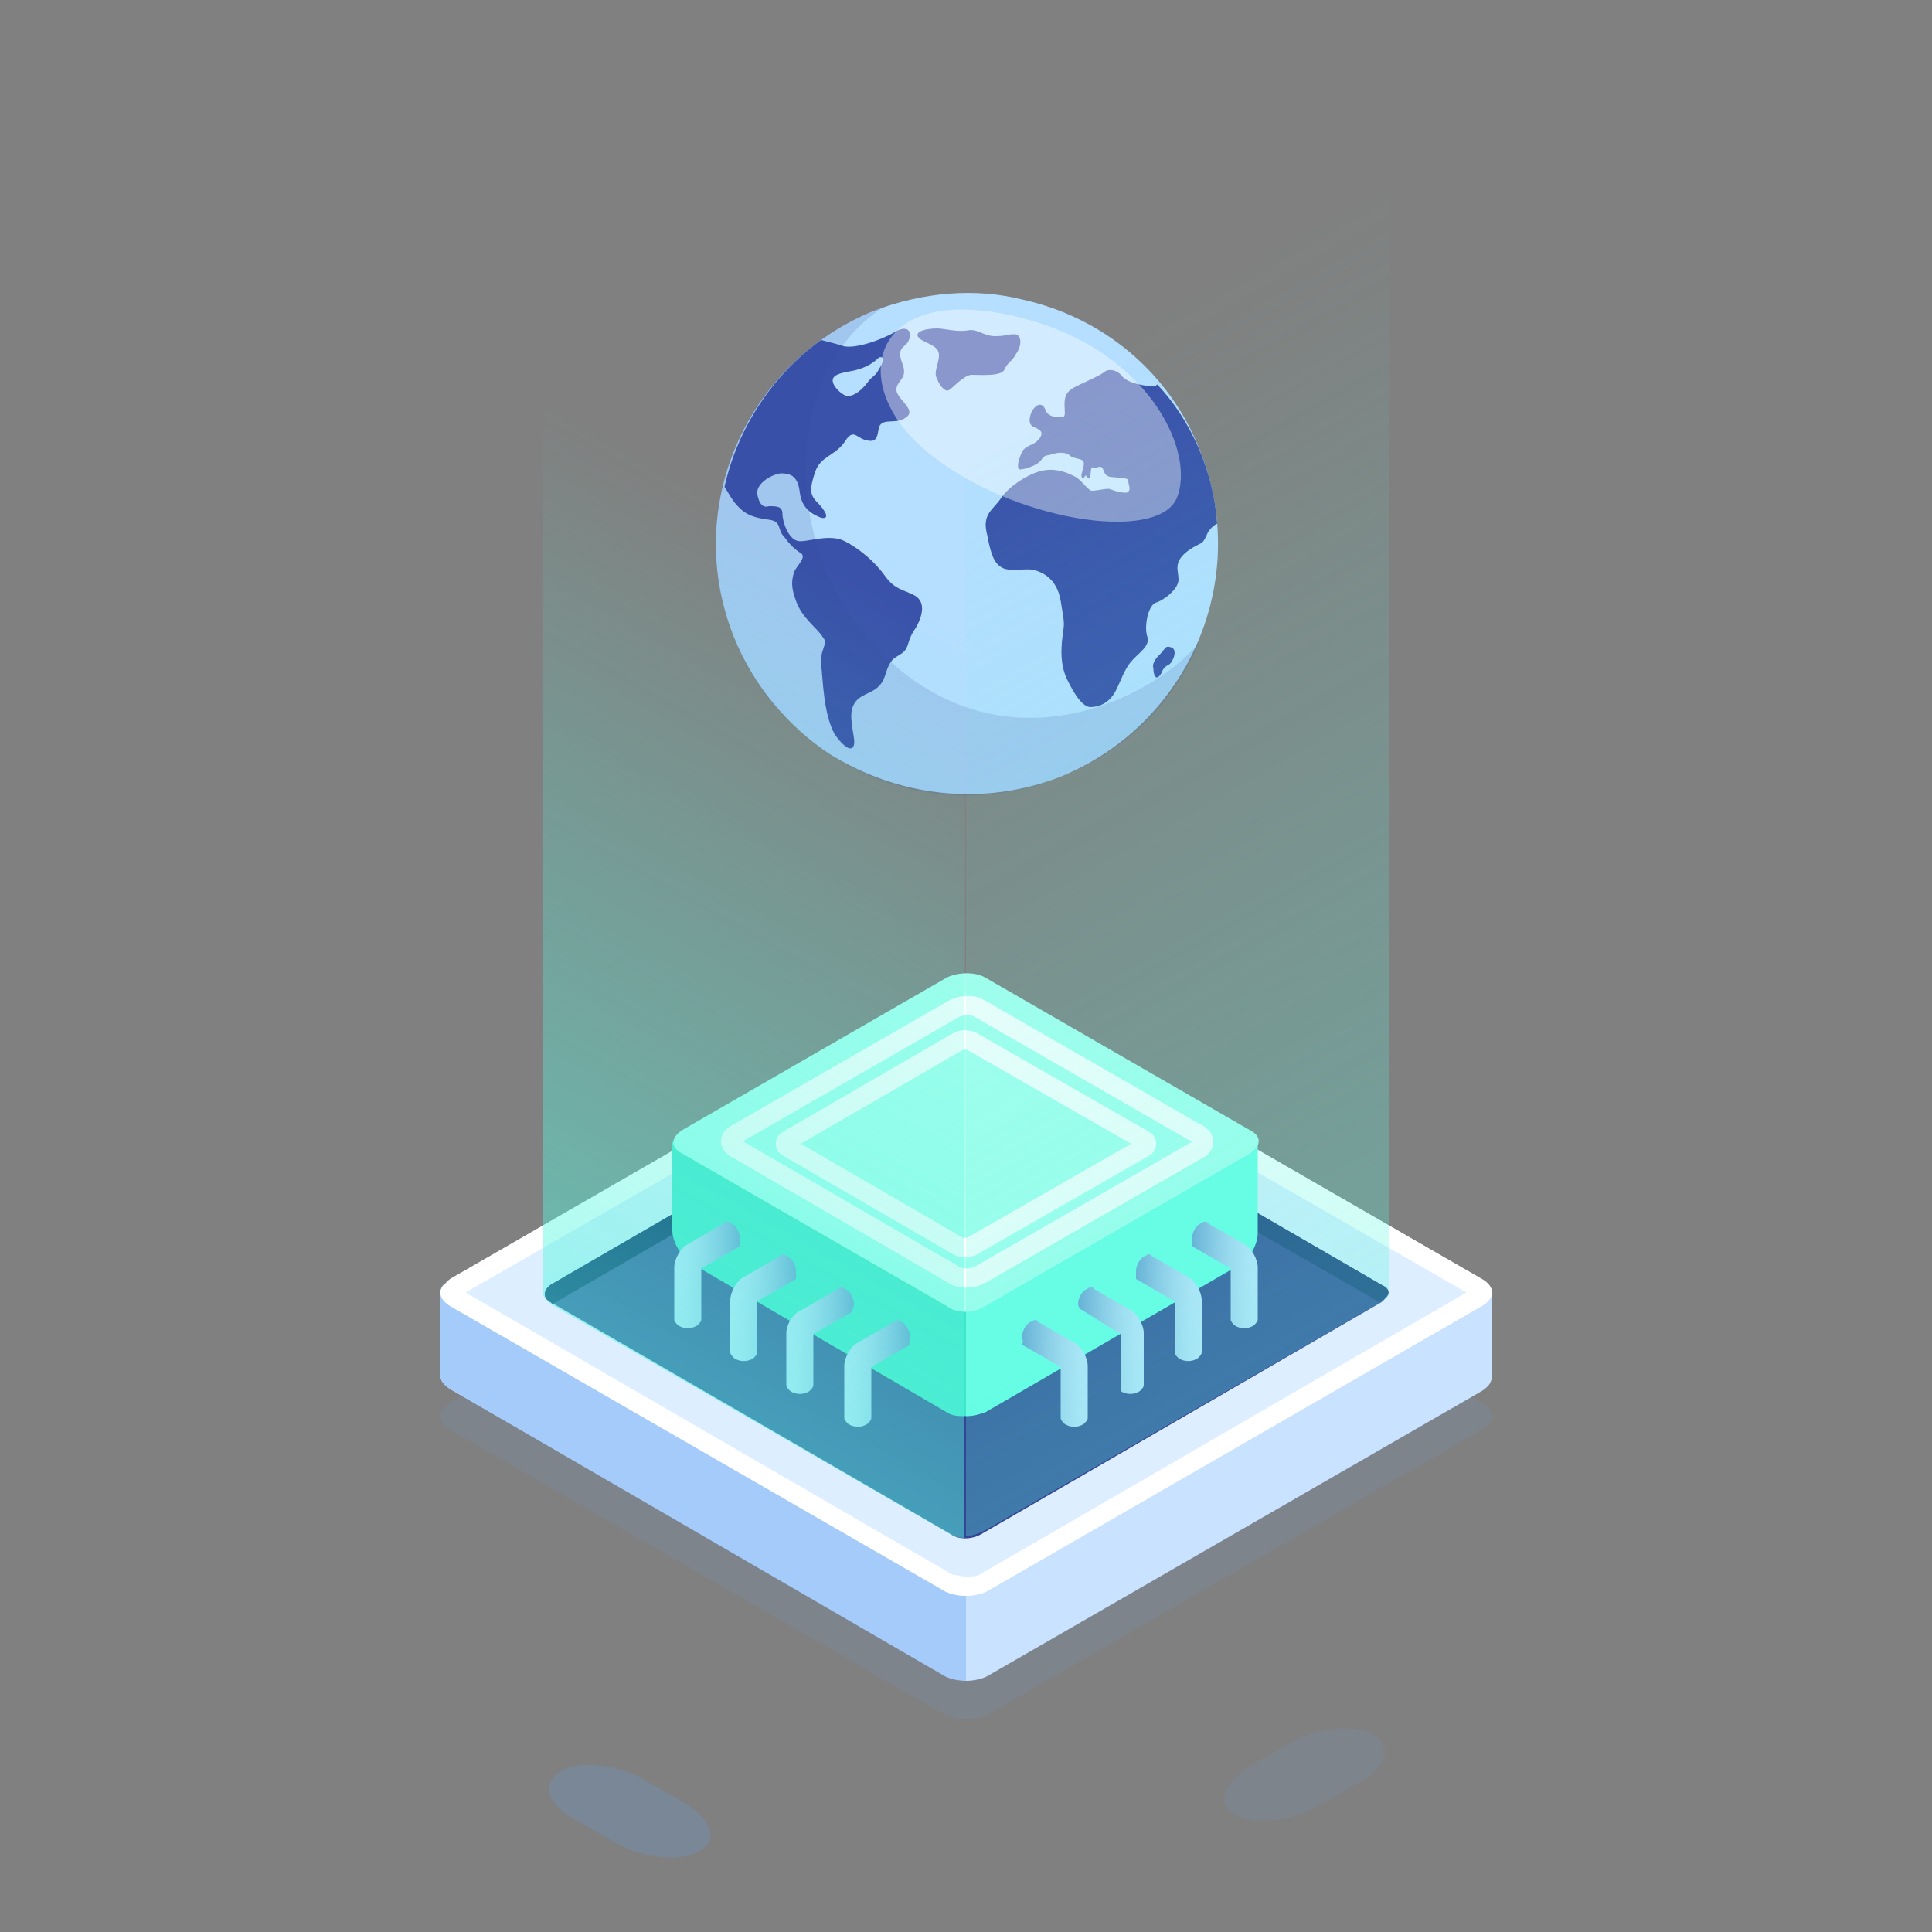 <?xml version="1.0" encoding="utf-8"?>
<!-- Generator: Adobe Illustrator 19.0.0, SVG Export Plug-In . SVG Version: 6.00 Build 0)  -->
<svg version="1.1" id="Layer_1" xmlns="http://www.w3.org/2000/svg" xmlns:xlink="http://www.w3.org/1999/xlink" x="0px" y="0px"
	 viewBox="0 0 100 100" style="enable-background:new 0 0 100 100;" xml:space="preserve">
<rect x="0" y="0" width="100" height="100" fill="#808080" stroke="none"/>
<style type="text/css">
	.st0{opacity:0.15;fill:#6B99D1;}
	.st1{fill:#DCEEFF;}
	.st2{fill:#A5CBFA;}
	.st3{fill:#C8E2FF;}
	.st4{fill:#FFFFFF;}
	.st5{fill:#344593;}
	.st6{fill:#1E3779;}
	.st7{fill:#031F60;}
	.st8{fill:none;stroke:#FFFFFF;stroke-linecap:round;stroke-miterlimit:10;}
	.st9{fill:#6CFFE6;}
	.st10{fill:#41E5C9;}
	.st11{fill:#ABFFEF;}
	.st12{fill:url(#XMLID_2_);}
	.st13{fill:url(#XMLID_3_);}
	.st14{fill:url(#XMLID_4_);}
	.st15{fill:url(#XMLID_5_);}
	.st16{fill:url(#XMLID_6_);}
	.st17{fill:url(#XMLID_7_);}
	.st18{fill:url(#XMLID_8_);}
	.st19{fill:url(#XMLID_44_);}
	.st20{fill:#B5DEFF;}
	.st21{fill:#3A52AA;}
	.st22{opacity:0.4;fill:#FFFFFF;}
	.st23{opacity:0.15;fill:#344593;}
	.st24{opacity:0.3;fill:url(#XMLID_46_);}
	.st25{opacity:0.5;fill:url(#XMLID_47_);}
</style>
<g id="XMLID_3266_">
	<g id="XMLID_3156_">
		<path id="XMLID_4158_" class="st0" d="M76.7,74L51.2,88.7C50.9,88.9,50.4,89,50,89c-0.4,0-0.9-0.1-1.2-0.3L23.3,74
			c-0.3-0.2-0.5-0.4-0.5-0.7c0-0.2,0.1-0.4,0.3-0.5c0.1-0.1,0.1-0.1,0.2-0.2l25.5-14.7c0.7-0.4,1.7-0.4,2.4,0l25.5,14.7
			C77.4,73,77.4,73.6,76.7,74z"/>
		<path id="XMLID_4171_" class="st0" d="M35.4,93.3l-2.1-1.2c-1.4-0.8-3.4-1-4.3-0.4c-1,0.6-0.7,1.7,0.8,2.5l2.1,1.2
			c1.4,0.8,3.4,1,4.3,0.4C37.2,95.3,36.9,94.2,35.4,93.3z"/>
		<path id="XMLID_3190_" class="st1" d="M76.7,71.9L51.2,86.6c-0.3,0.2-0.8,0.3-1.2,0.3c-0.4,0-0.9-0.1-1.2-0.3L23.3,71.9
			c-0.3-0.2-0.5-0.4-0.5-0.7c0-0.3,0.2-0.5,0.5-0.7l3.5-2l22.1-12.7c0.7-0.4,1.7-0.4,2.4,0l25.5,14.7C77.4,70.9,77.4,71.5,76.7,71.9
			z"/>
		<path id="XMLID_3182_" class="st2" d="M50,82v5c-0.4,0-0.9-0.1-1.2-0.3L23.3,71.9c-0.3-0.2-0.5-0.4-0.5-0.7v-4.3
			c0-0.2,0.1-0.4,0.3-0.5l3.7,2.1L50,82z"/>
		<path id="XMLID_3179_" class="st3" d="M50,82v5c0.4,0,0.9-0.1,1.2-0.3l25.5-14.7c0.3-0.2,0.5-0.4,0.5-0.7v-4.3
			c0-0.2-0.1-0.4-0.3-0.5l-3.7,2.1L50,82z"/>
		<path id="XMLID_3166_" class="st1" d="M76.7,67.6L51.2,82.3c-0.3,0.2-0.8,0.3-1.2,0.3c-0.4,0-0.9-0.1-1.2-0.3L23.3,67.6
			c-0.3-0.2-0.5-0.4-0.5-0.7c0-0.2,0.1-0.4,0.3-0.5c0.1-0.1,0.1-0.1,0.2-0.2l25.5-14.7c0.7-0.4,1.7-0.4,2.4,0l25.5,14.7
			C77.4,66.6,77.4,67.2,76.7,67.6z"/>
		<path id="XMLID_4157_" class="st0" d="M35.4,93.3l-2.1-1.2c-1.4-0.8-3.4-1-4.3-0.4c-1,0.6-0.7,1.7,0.8,2.5l2.1,1.2
			c1.4,0.8,3.4,1,4.3,0.4C37.2,95.3,36.9,94.2,35.4,93.3z"/>
		<path id="XMLID_4185_" class="st0" d="M64.7,91.4l2.1-1.2c1.4-0.8,3.4-1,4.3-0.4c1,0.6,0.7,1.7-0.8,2.5l-2.1,1.2
			c-1.4,0.8-3.4,1-4.3,0.4C62.9,93.4,63.3,92.3,64.7,91.4z"/>
		<g id="XMLID_3165_">
			<path id="XMLID_29_" class="st4" d="M50,52.2c0.3,0,0.5,0.1,0.7,0.2l25.2,14.5L50.7,81.5c-0.2,0.1-0.4,0.1-0.7,0.1
				c-0.3,0-0.5-0.1-0.7-0.1L24.1,66.9l25.2-14.5C49.5,52.3,49.7,52.2,50,52.2 M50,51.2c-0.4,0-0.9,0.1-1.2,0.3L23.3,66.2
				c-0.1,0.1-0.2,0.1-0.2,0.2c-0.2,0.2-0.3,0.3-0.3,0.5c0,0.3,0.2,0.5,0.5,0.7l25.5,14.7c0.3,0.2,0.8,0.3,1.2,0.3
				c0.4,0,0.9-0.1,1.2-0.3l25.5-14.7c0.7-0.4,0.7-1,0-1.4L51.2,51.5C50.9,51.3,50.4,51.2,50,51.2L50,51.2z"/>
		</g>
		<path id="XMLID_3164_" class="st5" d="M49.2,54.5l-20.7,12c-0.4,0.3-0.4,0.7,0,0.9l20.7,12c0.4,0.3,1.1,0.3,1.6,0l20.7-12
			c0.4-0.3,0.4-0.7,0-0.9l-20.7-12C50.4,54.3,49.6,54.3,49.2,54.5z"/>
		<path id="XMLID_3162_" class="st6" d="M71.5,66.5l-20.7-12c-0.2-0.1-0.5-0.2-0.8-0.2v0.8l21.4,12.3l0.1-0.1
			C72,67.1,72,66.7,71.5,66.5z"/>
		<path id="XMLID_3157_" class="st7" d="M50,54.3c-0.3,0-0.6,0.1-0.8,0.2l-20.7,12c-0.4,0.3-0.4,0.7,0,0.9l0.1,0.1L50,55.1L50,54.3z
			"/>
	</g>
	<path id="XMLID_3177_" class="st8" d="M50.2,61.4l6.1-3.5c0.1-0.1,0.1-0.1,0-0.2l-6.1-3.5c-0.1-0.1-0.2-0.1-0.3,0l-6.1,3.5
		c-0.1,0.1-0.1,0.1,0,0.2l6.1,3.5C49.9,61.5,50.1,61.5,50.2,61.4z"/>
	<g id="XMLID_3216_">
		<g id="XMLID_3180_">
			<g id="XMLID_3181_">
				<path id="XMLID_3183_" class="st9" d="M50,59.1v14.2c0.4,0,0.7-0.1,1-0.2l13.1-7.6c0.6-0.3,1-1.1,1-1.7v-4.6H50z"/>
				<path id="XMLID_3192_" class="st10" d="M34.8,59.1v4.6c0,0.6,0.5,1.4,1,1.7L49,73.1c0.3,0.2,0.6,0.2,1,0.2V59.1H34.8z"/>
			</g>
			<path id="XMLID_3178_" class="st11" d="M49,67.6l-13.7-7.9c-0.6-0.3-0.6-0.8,0-1.2L49,50.6c0.6-0.3,1.5-0.3,2,0l13.7,7.9
				c0.6,0.3,0.6,0.8,0,1.2L51,67.6C50.4,68,49.5,68,49,67.6z"/>
			<path id="XMLID_2301_" class="st8" d="M38.1,58.7l11.3-6.5c0.4-0.2,1-0.2,1.3,0l11.3,6.5c0.4,0.2,0.4,0.6,0,0.8L50.7,66
				c-0.4,0.2-1,0.2-1.3,0l-11.2-6.5C37.7,59.3,37.7,58.9,38.1,58.7z"/>
			<path id="XMLID_2306_" class="st8" d="M50.3,53.9l8.9,5.1c0.2,0.1,0.2,0.3,0,0.4l-8.9,5.1c-0.2,0.1-0.5,0.1-0.7,0l-8.8-5.1
				c-0.2-0.1-0.2-0.3,0-0.4l8.8-5.1C49.8,53.8,50.1,53.8,50.3,53.9z"/>
		</g>
		<g id="XMLID_2233_">
			<linearGradient id="XMLID_2_" gradientUnits="userSpaceOnUse" x1="34.852" y1="65.957" x2="38.332" y2="65.957">
				<stop  offset="0" style="stop-color:#C8E2FF"/>
				<stop  offset="0.178" style="stop-color:#C2DEFC"/>
				<stop  offset="0.41" style="stop-color:#B2D1F4"/>
				<stop  offset="0.671" style="stop-color:#97BCE7"/>
				<stop  offset="0.952" style="stop-color:#729FD5"/>
				<stop  offset="1" style="stop-color:#6B99D1"/>
			</linearGradient>
			<path id="XMLID_3230_" class="st12" d="M38.3,64.1c0-0.3-0.2-0.7-0.5-0.8c-0.1-0.1-0.3-0.1-0.3,0l0,0l-1.9,1.1
				c-0.4,0.2-0.7,0.8-0.7,1.2v2.7l0,0c0,0.1,0.1,0.2,0.2,0.3c0.3,0.2,0.7,0.2,1,0c0.1-0.1,0.2-0.2,0.2-0.3v-2.6c0-0.1,0-0.1,0.1-0.1
				l1.9-1.1c0,0,0,0,0,0l0,0l0,0C38.3,64.4,38.3,64.3,38.3,64.1z"/>
			<linearGradient id="XMLID_3_" gradientUnits="userSpaceOnUse" x1="37.768" y1="67.648" x2="41.247" y2="67.648">
				<stop  offset="0" style="stop-color:#C8E2FF"/>
				<stop  offset="0.178" style="stop-color:#C2DEFC"/>
				<stop  offset="0.41" style="stop-color:#B2D1F4"/>
				<stop  offset="0.671" style="stop-color:#97BCE7"/>
				<stop  offset="0.952" style="stop-color:#729FD5"/>
				<stop  offset="1" style="stop-color:#6B99D1"/>
			</linearGradient>
			<path id="XMLID_3229_" class="st13" d="M41.2,65.8c0-0.3-0.2-0.7-0.5-0.8c-0.1-0.1-0.3-0.1-0.3,0l0,0l-1.9,1.1
				c-0.4,0.2-0.7,0.8-0.7,1.2V70l0,0c0,0.1,0.1,0.2,0.2,0.3c0.3,0.2,0.7,0.2,1,0c0.1-0.1,0.2-0.2,0.2-0.3v-2.6c0-0.1,0-0.1,0.1-0.1
				l1.9-1.1c0,0,0,0,0,0l0,0l0,0C41.2,66.1,41.2,66,41.2,65.8z"/>
			<linearGradient id="XMLID_4_" gradientUnits="userSpaceOnUse" x1="40.683" y1="69.339" x2="44.163" y2="69.339">
				<stop  offset="0" style="stop-color:#C8E2FF"/>
				<stop  offset="0.178" style="stop-color:#C2DEFC"/>
				<stop  offset="0.41" style="stop-color:#B2D1F4"/>
				<stop  offset="0.671" style="stop-color:#97BCE7"/>
				<stop  offset="0.952" style="stop-color:#729FD5"/>
				<stop  offset="1" style="stop-color:#6B99D1"/>
			</linearGradient>
			<path id="XMLID_3228_" class="st14" d="M44.2,67.5c0-0.3-0.2-0.7-0.5-0.8c-0.1-0.1-0.3-0.1-0.3,0l0,0l-1.9,1.1
				C41,68,40.7,68.6,40.7,69v2.7l0,0c0,0.1,0.1,0.2,0.2,0.3c0.3,0.2,0.7,0.2,1,0c0.1-0.1,0.2-0.2,0.2-0.3v-2.6c0-0.1,0-0.1,0.1-0.1
				l1.9-1.1c0,0,0,0,0,0l0,0l0,0C44.1,67.8,44.2,67.6,44.2,67.5z"/>
			<linearGradient id="XMLID_5_" gradientUnits="userSpaceOnUse" x1="43.598" y1="71.029" x2="47.078" y2="71.029">
				<stop  offset="0" style="stop-color:#C8E2FF"/>
				<stop  offset="0.178" style="stop-color:#C2DEFC"/>
				<stop  offset="0.41" style="stop-color:#B2D1F4"/>
				<stop  offset="0.671" style="stop-color:#97BCE7"/>
				<stop  offset="0.952" style="stop-color:#729FD5"/>
				<stop  offset="1" style="stop-color:#6B99D1"/>
			</linearGradient>
			<path id="XMLID_3220_" class="st15" d="M47.1,69.2c0-0.3-0.2-0.7-0.5-0.8c-0.1-0.1-0.3-0.1-0.3,0l0,0l-1.9,1.1
				c-0.4,0.2-0.7,0.8-0.7,1.2v2.7l0,0c0,0.1,0.1,0.2,0.2,0.3c0.3,0.2,0.7,0.2,1,0c0.1-0.1,0.2-0.2,0.2-0.3v-2.6c0-0.1,0-0.1,0.1-0.1
				l1.9-1.1c0,0,0,0,0,0l0,0l0,0C47,69.4,47.1,69.3,47.1,69.2z"/>
		</g>
		<g id="XMLID_2239_">
			
				<linearGradient id="XMLID_6_" gradientUnits="userSpaceOnUse" x1="3385.711" y1="65.957" x2="3389.19" y2="65.957" gradientTransform="matrix(-1 0 0 1 3450.865 0)">
				<stop  offset="0" style="stop-color:#C8E2FF"/>
				<stop  offset="0.178" style="stop-color:#C2DEFC"/>
				<stop  offset="0.41" style="stop-color:#B2D1F4"/>
				<stop  offset="0.671" style="stop-color:#97BCE7"/>
				<stop  offset="0.952" style="stop-color:#729FD5"/>
				<stop  offset="1" style="stop-color:#6B99D1"/>
			</linearGradient>
			<path id="XMLID_2298_" class="st16" d="M61.7,64.1c0-0.3,0.2-0.7,0.5-0.8c0.1-0.1,0.3-0.1,0.3,0l0,0l1.9,1.1
				c0.4,0.2,0.7,0.8,0.7,1.2v2.7l0,0c0,0.1-0.1,0.2-0.2,0.3c-0.3,0.2-0.7,0.2-1,0c-0.1-0.1-0.2-0.2-0.2-0.3v-2.6
				c0-0.1,0-0.1-0.1-0.1l-1.9-1.1c0,0,0,0,0,0l0,0l0,0C61.7,64.4,61.7,64.3,61.7,64.1z"/>
			
				<linearGradient id="XMLID_7_" gradientUnits="userSpaceOnUse" x1="3388.626" y1="67.648" x2="3392.106" y2="67.648" gradientTransform="matrix(-1 0 0 1 3450.865 0)">
				<stop  offset="0" style="stop-color:#C8E2FF"/>
				<stop  offset="0.178" style="stop-color:#C2DEFC"/>
				<stop  offset="0.41" style="stop-color:#B2D1F4"/>
				<stop  offset="0.671" style="stop-color:#97BCE7"/>
				<stop  offset="0.952" style="stop-color:#729FD5"/>
				<stop  offset="1" style="stop-color:#6B99D1"/>
			</linearGradient>
			<path id="XMLID_2297_" class="st17" d="M58.8,65.8c0-0.3,0.2-0.7,0.5-0.8c0.1-0.1,0.3-0.1,0.3,0l0,0l1.9,1.1
				c0.4,0.2,0.7,0.8,0.7,1.2V70l0,0c0,0.1-0.1,0.2-0.2,0.3c-0.3,0.2-0.7,0.2-1,0c-0.1-0.1-0.2-0.2-0.2-0.3v-2.6c0-0.1,0-0.1-0.1-0.1
				l-1.9-1.1c0,0,0,0,0,0l0,0l0,0C58.8,66.1,58.8,66,58.8,65.8z"/>
			
				<linearGradient id="XMLID_8_" gradientUnits="userSpaceOnUse" x1="3391.542" y1="69.339" x2="3395.021" y2="69.339" gradientTransform="matrix(-1 0 0 1 3450.865 0)">
				<stop  offset="0" style="stop-color:#C8E2FF"/>
				<stop  offset="0.178" style="stop-color:#C2DEFC"/>
				<stop  offset="0.41" style="stop-color:#B2D1F4"/>
				<stop  offset="0.671" style="stop-color:#97BCE7"/>
				<stop  offset="0.952" style="stop-color:#729FD5"/>
				<stop  offset="1" style="stop-color:#6B99D1"/>
			</linearGradient>
			<path id="XMLID_2295_" class="st18" d="M55.8,67.5c0-0.3,0.2-0.7,0.5-0.8c0.1-0.1,0.3-0.1,0.3,0l0,0l1.9,1.1
				c0.4,0.2,0.7,0.8,0.7,1.2v2.7l0,0c0,0.1-0.1,0.2-0.2,0.3c-0.3,0.2-0.7,0.2-1,0C58,71.9,58,71.8,58,71.7v-2.6c0-0.1,0-0.1-0.1-0.1
				L56,67.8c0,0,0,0,0,0l0,0l0,0C55.9,67.8,55.8,67.6,55.8,67.5z"/>
			
				<linearGradient id="XMLID_44_" gradientUnits="userSpaceOnUse" x1="3394.457" y1="71.029" x2="3397.937" y2="71.029" gradientTransform="matrix(-1 0 0 1 3450.865 0)">
				<stop  offset="0" style="stop-color:#C8E2FF"/>
				<stop  offset="0.178" style="stop-color:#C2DEFC"/>
				<stop  offset="0.41" style="stop-color:#B2D1F4"/>
				<stop  offset="0.671" style="stop-color:#97BCE7"/>
				<stop  offset="0.952" style="stop-color:#729FD5"/>
				<stop  offset="1" style="stop-color:#6B99D1"/>
			</linearGradient>
			<path id="XMLID_2277_" class="st19" d="M52.9,69.2c0-0.3,0.2-0.7,0.5-0.8c0.1-0.1,0.3-0.1,0.3,0l0,0l1.9,1.1
				c0.4,0.2,0.7,0.8,0.7,1.2v2.7l0,0c0,0.1-0.1,0.2-0.2,0.3c-0.3,0.2-0.7,0.2-1,0c-0.1-0.1-0.2-0.2-0.2-0.3v-2.6
				c0-0.1,0-0.1-0.1-0.1l-1.9-1.1c0,0,0,0,0,0l0,0l0,0C53,69.4,52.9,69.3,52.9,69.2z"/>
		</g>
	</g>
	<g id="XMLID_2307_">
		<path id="XMLID_3240_" class="st20" d="M62.1,23.3c2.7,6.7-0.6,14.2-7.2,16.9c-4.1,1.6-8.5,1-12-1.2c-2.1-1.4-3.9-3.5-4.9-6
			c-2.7-6.7,0.6-14.2,7.2-16.9c2.6-1,5.3-1.2,7.7-0.6C57,16.4,60.5,19.2,62.1,23.3z"/>
		<g id="XMLID_3225_">
			<path id="XMLID_3239_" class="st21" d="M48.5,17c-0.6,0-1.4,0.2-0.8,0.6c0.6,0.3,0.9,0.4,0.9,0.8c0,0.4-0.3,0.9-0.1,1.2
				c0.1,0.3,0.4,0.7,0.6,0.6c0.2-0.1,0.8-0.8,1.2-0.8c0.4,0,1.6,0.1,1.7-0.3c0.2-0.4,0.4-0.4,0.6-0.8c0.3-0.4,0.3-1-0.1-1
				c-0.4,0-0.4,0.1-1,0.1c-0.6,0-0.9-0.4-1.4-0.3C49.5,17.2,48.9,17,48.5,17z"/>
			<path id="XMLID_3233_" class="st21" d="M46.3,17.2c-0.7,0.4-2.1,0.9-2.7,0.7c-0.3-0.1-0.7-0.2-1.1-0.3c-2.5,1.8-4.3,4.5-5,7.6
				c0.2,0.3,0.4,0.7,0.6,0.9c0.5,0.6,1,0.7,1.7,0.8c0.7,0.1,0.4,0.5,0.8,0.9c0.3,0.4,0.5,0.6,0.8,0.8c0.4,0.2-0.1,0.6-0.3,1
				c-0.1,0.4-0.2,0.7,0.1,1.5c0.3,0.9,1.2,1.5,1.4,1.9c0.3,0.3-0.2,0.7-0.1,1.4c0.1,0.7,0.1,2.5,0.7,3.6c0.7,1,1.1,0.9,1,0.2
				c-0.1-0.7-0.3-1.4,0.1-1.9c0.4-0.5,1.2-0.4,1.5-1.3c0.3-1,0.5-0.9,0.9-1.2c0.4-0.3,0.2-0.6,0.7-1.3c0.4-0.7,0.5-1.4-0.1-1.7
				c-0.6-0.3-1-0.3-1.5-1c-0.5-0.7-1.3-1.4-2.1-1.8c-0.8-0.4-2,0.1-2.4,0c-0.5-0.1-0.8-1-0.8-1.4c0-0.4-0.3-0.4-0.7-0.4
				c-0.3,0.1-0.5-0.1-0.6-0.6c-0.1-0.5,0.6-1,1.2-1.1c0.6,0,0.9,0.2,1,1c0.1,0.8,0.6,1.1,1.1,1.3c0.5,0.1,0.2-0.4-0.2-0.8
				c-0.4-0.4-0.4-0.7-0.1-1.6c0.3-0.8,1-0.8,1.5-1.5c0.5-0.8,0.6-0.2,1.2-0.1c0.5,0.1,0.5-0.2,0.6-0.7c0.2-0.5,0.9-0.1,1.4-0.5
				c0.6-0.4-0.6-1-0.5-1.5c0.1-0.5,0.6-0.5,0.3-1.3c-0.3-0.8,0.1-0.8,0.3-1.1C47.3,17.1,46.9,16.8,46.3,17.2z M45.5,19.1
				c-0.2,0.4-0.3,0.3-0.6,0.7c-0.3,0.4-0.7,0.7-1,0.7c-0.3,0-0.8-0.5-0.8-0.8c0-0.3,0.4-0.4,1-0.5c0.5-0.1,1-0.3,1.4-0.7
				C45.8,18.4,45.7,18.8,45.5,19.1z"/>
			<path id="XMLID_3232_" class="st21" d="M63,27.1L63,27.1c-0.2,0.1-0.4,0.3-0.5,0.5c-0.3,0.7-0.3,0.4-1,0.9
				C60.7,29.1,61,29.5,61,30c0,0.5-0.8,1.1-1.2,1.2c-0.4,0.2-0.6,1.3-0.4,1.8c0.1,0.5-0.5,0.8-0.9,1.3c-0.4,0.5-0.6,1.3-0.9,1.7
				c-0.3,0.4-0.7,0.6-1.2,0.6c-0.5-0.1-0.9-0.9-1.2-1.5c-0.3-0.7-0.3-1.4-0.2-2.2c0.1-0.7,0.1-0.6-0.1-1.8c-0.2-1.2-1-1.5-1.4-1.6
				c-0.4-0.1-1.2,0.1-1.6-0.1c-0.4-0.2-0.6-0.6-0.8-1.7c-0.3-1.1,0.3-1.3,0.7-1.9c0.4-0.6,1.3-1.2,2-1.4c0.7-0.2,1.3,0,1.7,0.2
				c0.5,0.2,0.7,0.7,1,0.8c0.3,0,0.6-0.1,0.9-0.1c0.3,0.1,0.5,0.2,0.9,0.2c0.3-0.1,0.1-0.4,0.1-0.6c0-0.2-0.3-0.1-0.7-0.2
				c-0.4,0-0.5-0.1-0.6-0.4c-0.1-0.3-0.4,0-0.5-0.1c-0.2-0.1-0.1,0.4-0.2,0.5c0,0.2-0.2-0.1-0.2-0.1S56,24.9,56,24.7
				c-0.1-0.1,0.1-0.4,0.1-0.7c0-0.3-0.4-0.2-0.7-0.4c-0.2-0.2-0.6-0.2-0.9-0.1c-0.3,0.1-0.4,0-0.6,0.3c-0.2,0.3-0.9,0.5-1.1,0.5
				c-0.2,0-0.1-0.5,0.1-0.9c0.2-0.4,0.6-0.3,0.9-0.7c0.3-0.4-0.1-0.5-0.3-0.6c-0.2-0.1-0.3-0.3-0.1-0.8c0.3-0.5,0.6-0.4,0.7-0.1
				c0.1,0.3,0.4,0.4,0.8,0.4c0.3,0,0.2-0.2,0.2-0.7c0-0.5,0.2-0.7,0.6-0.9c0.4-0.2,1.1-0.5,1.4-0.7c0.3-0.3,0.8-0.1,1,0.2
				c0.3,0.3,0.8,0.4,1.4,0.5c0.2,0,0.3,0,0.4-0.1C61.6,21.7,62.8,24.3,63,27.1z"/>
			<path id="XMLID_3231_" class="st21" d="M60.6,33.5c-0.3-0.1-0.3,0.1-0.5,0.3c-0.2,0.2-0.5,0.5-0.4,0.8c0,0.3,0.1,0.6,0.3,0.4
				c0.2-0.2,0.1-0.4,0.5-0.6C60.7,34.3,61,33.6,60.6,33.5z"/>
		</g>
		<path id="XMLID_3224_" class="st22" d="M53.4,16.6c-8.3-2.4-9.8,3.2-5.4,6.8c4.4,3.6,11.9,4.7,12.9,2.4
			C61.9,23.5,59.6,18.4,53.4,16.6z"/>
		<path id="XMLID_2303_" class="st23" d="M46.5,34.6c-6.4-5.3-6.2-15.5-0.6-18.8l0,0c-0.2,0.1-0.5,0.2-0.7,0.3
			C38.6,18.7,35.3,26.3,38,33c1,2.6,2.8,4.6,4.9,6c3.4,2.3,7.9,2.9,12,1.2c3.4-1.3,5.9-3.9,7.2-7C60.2,35.7,52.9,39.9,46.5,34.6z"/>
	</g>
	<linearGradient id="XMLID_46_" gradientUnits="userSpaceOnUse" x1="76.566" y1="64.711" x2="51.612" y2="20.758">
		<stop  offset="0" style="stop-color:#57F7E0"/>
		<stop  offset="1" style="stop-color:#57F7E0;stop-opacity:0"/>
	</linearGradient>
	<path id="XMLID_2302_" class="st24" d="M51.4,6.6C51,6.8,50.5,6.9,50,6.9c0,0,0,0,0,0c0,0,0,0,0,0v72.6c0.3,0,0.6-0.1,1-0.3
		l20.3-11.7c0.4-0.2,0.6-0.4,0.6-0.6V-5.2L51.4,6.6z"/>
	<linearGradient id="XMLID_47_" gradientUnits="userSpaceOnUse" x1="23.48" y1="64.883" x2="43.497" y2="29.285">
		<stop  offset="0" style="stop-color:#57F7E0"/>
		<stop  offset="1" style="stop-color:#57F7E0;stop-opacity:0"/>
	</linearGradient>
	<path id="XMLID_2234_" class="st25" d="M50,6.9c-0.1,0-0.2,0-0.4,0c0,0,0,0,0,0c-0.1,0-0.2,0-0.3-0.1c-0.1,0-0.1,0-0.2-0.1
		c0,0-0.1,0-0.1,0c-0.1,0-0.2-0.1-0.3-0.2L28.1-5.2v72.1c0,0.2,0.2,0.4,0.4,0.6L49,79.3c0.3,0.2,0.6,0.3,0.9,0.3c0,0,0,0,0,0L50,6.9
		C50,6.9,50,6.9,50,6.9z"/>
</g>
</svg>
